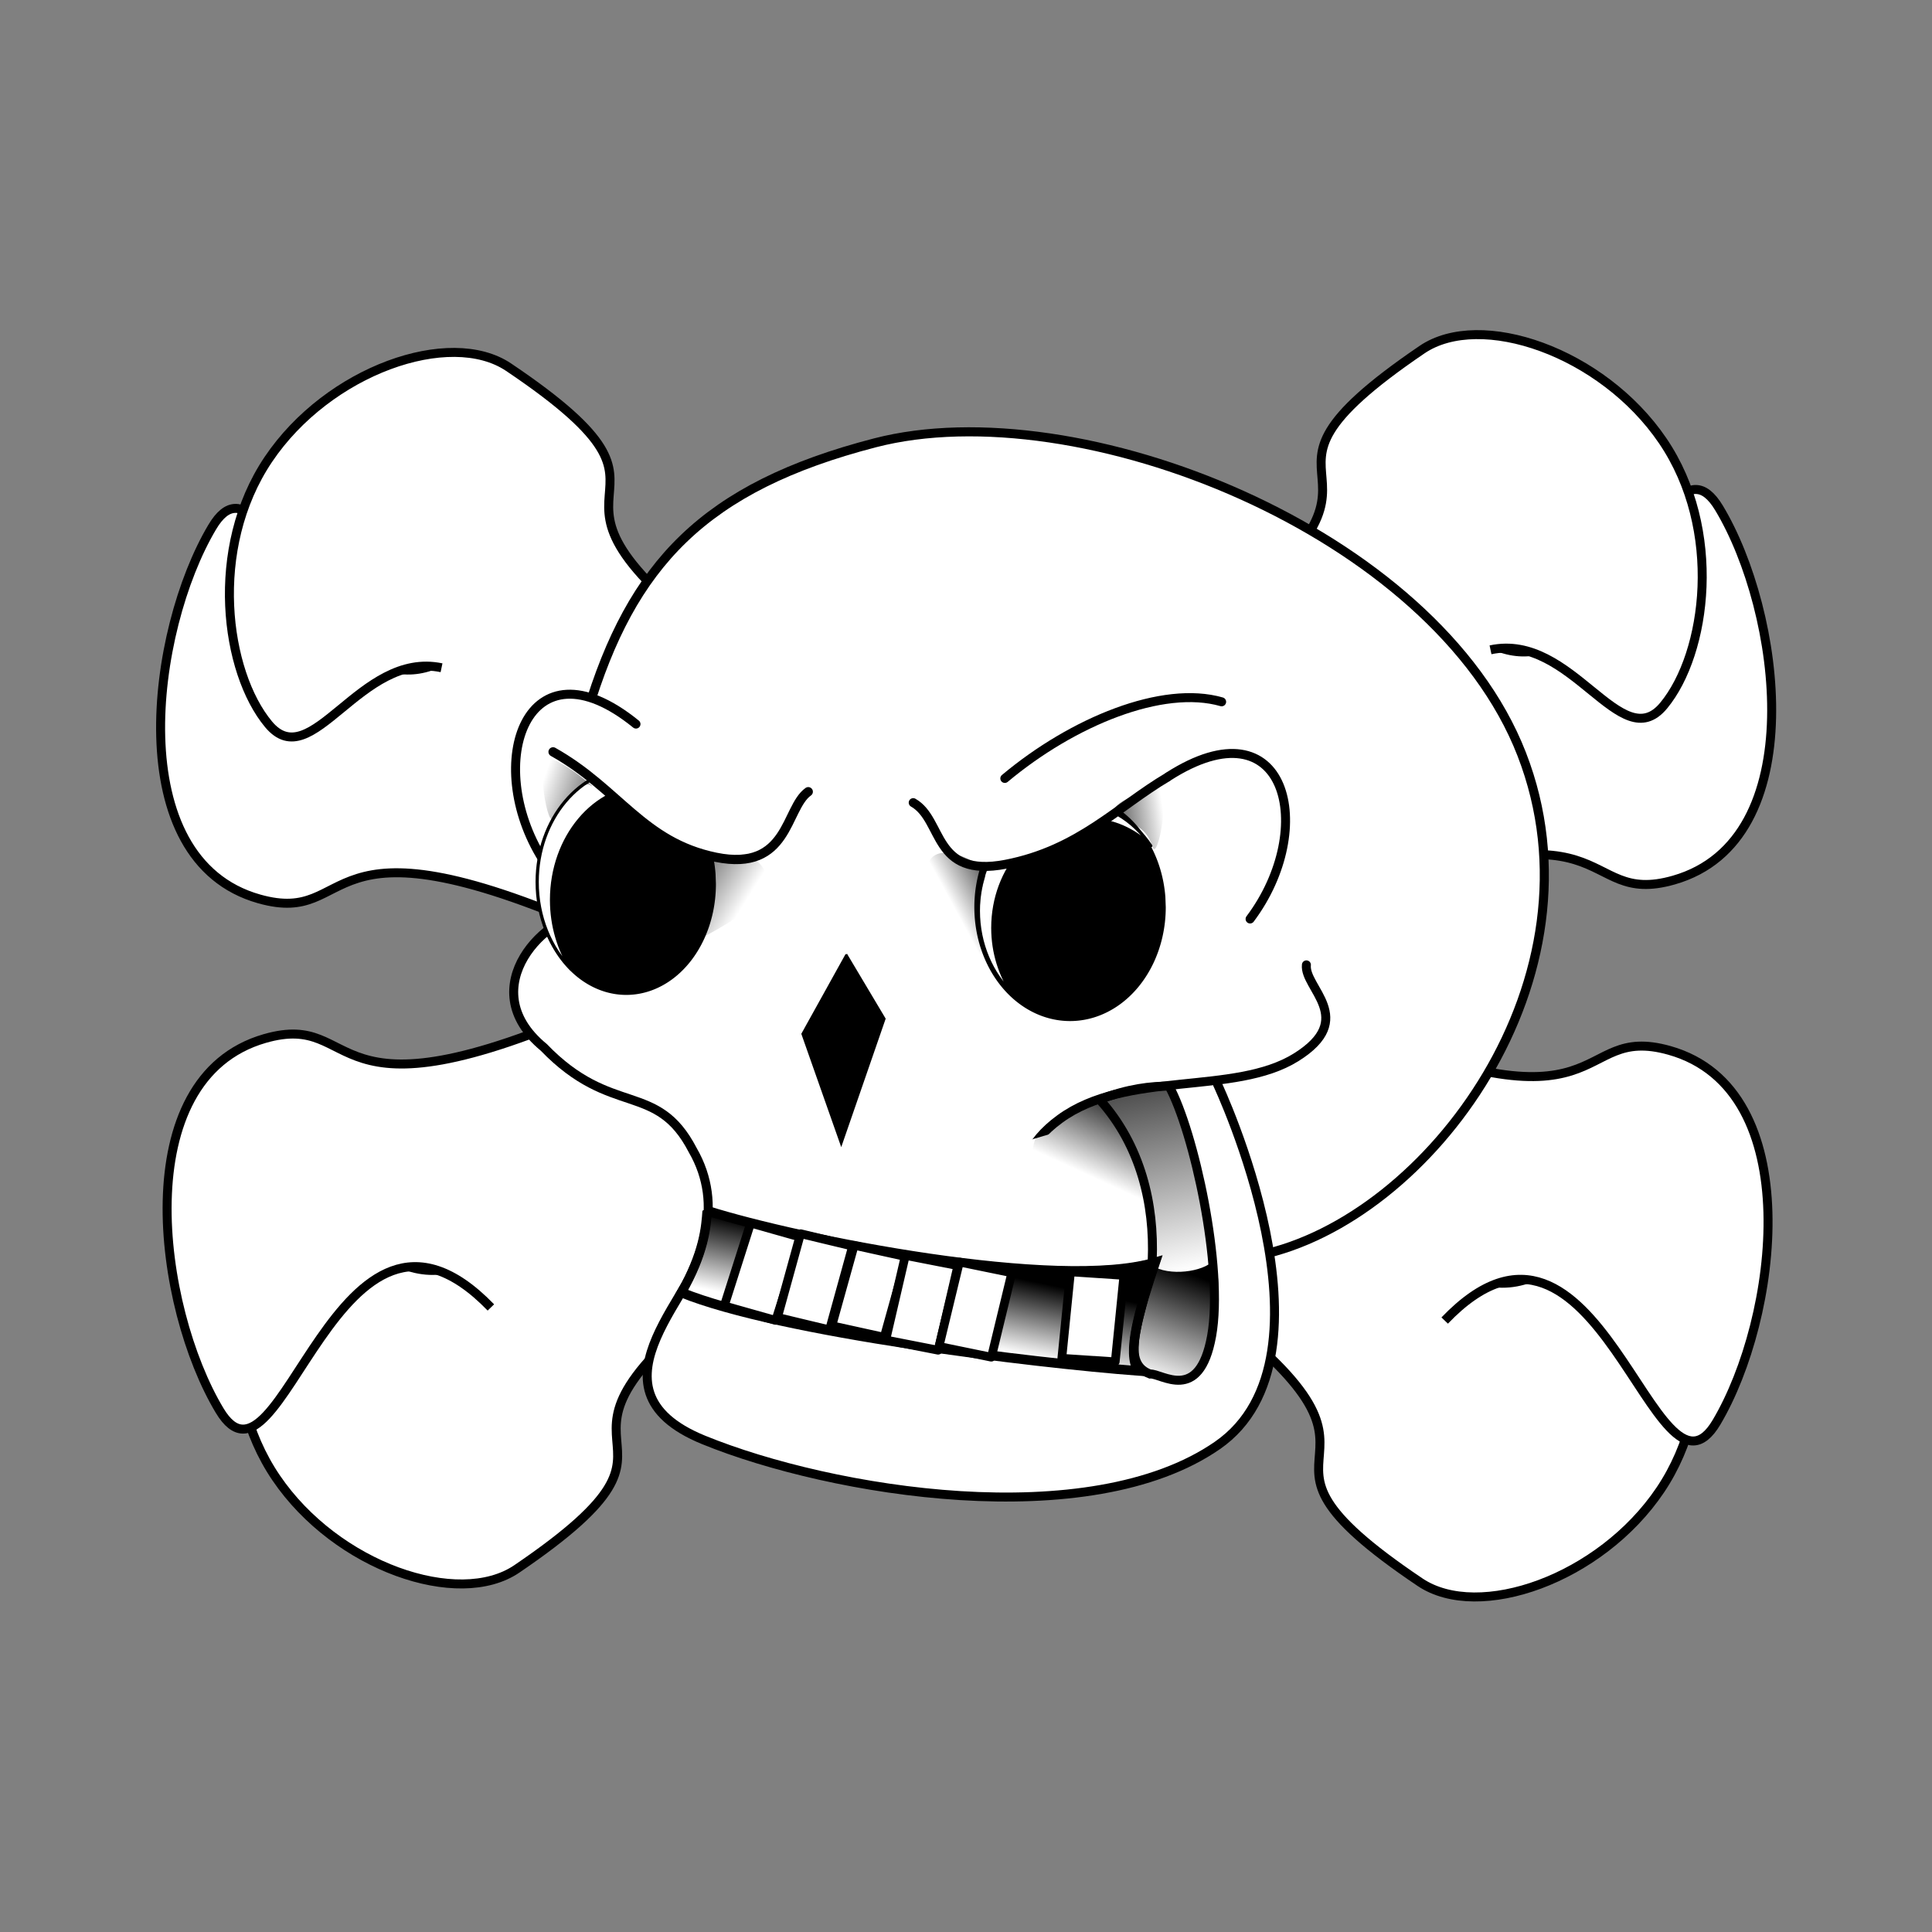 <svg:svg xmlns:dc="http://purl.org/dc/elements/1.1/" xmlns:ns1="http://www.w3.org/1999/xlink" xmlns:ns3="http://web.resource.org/cc/" xmlns:rdf="http://www.w3.org/1999/02/22-rdf-syntax-ns#" xmlns:svg="http://www.w3.org/2000/svg" height="867.591" id="svg9111" version="1.0" viewBox="-70.318 -148.84 867.591 867.591" width="867.591">
  <svg:rect x="-70.318" y="-148.84" width="867.591" height="867.591" fill="#808080" stroke="none"/>
  <svg:defs id="defs9113">
    <svg:linearGradient id="linearGradient4393">
      <svg:stop id="stop4395" offset="0" />
      <svg:stop id="stop4397" offset="1" stop-opacity="0" />
    </svg:linearGradient>
    <svg:linearGradient gradientUnits="userSpaceOnUse" id="linearGradient9518" x1="267.45" x2="259.04" y1="794.88" y2="835.41">
      <svg:stop id="stop20265" offset="0" />
      <svg:stop id="stop20267" offset="1" stop-opacity="0" />
    </svg:linearGradient>
    <svg:linearGradient gradientTransform="translate(8.918 62.428)" gradientUnits="userSpaceOnUse" id="linearGradient9520" x1="416.92" x2="449.07" y1="416.42" y2="562.4">
      <svg:stop id="stop3659" offset="0" />
      <svg:stop id="stop3661" offset="1" stop-opacity="0" />
    </svg:linearGradient>
    <svg:linearGradient gradientTransform="translate(8.918 62.428)" gradientUnits="userSpaceOnUse" id="linearGradient9522" x1="453.1" x2="431.12" y1="564.06" y2="622.69">
      <svg:stop id="stop21030" offset="0" />
      <svg:stop id="stop21032" offset="1" stop-opacity="0" />
    </svg:linearGradient>
    <svg:linearGradient gradientTransform="translate(8.918 62.428)" gradientUnits="userSpaceOnUse" id="linearGradient9524" x1="396.61" x2="374.9" y1="452.13" y2="499.49">
      <svg:stop id="stop2197" offset="0" />
      <svg:stop id="stop2199" offset="1" stop-opacity="0" />
    </svg:linearGradient>
    <svg:linearGradient gradientTransform="translate(8.918 62.428)" gradientUnits="userSpaceOnUse" id="linearGradient9526" x1="140.7" x2="92.625" y1="305.55" y2="288.94" ns1:href="#linearGradient4393" />
    <svg:linearGradient gradientTransform="matrix(-1 0 0 1 538.96 78.89)" gradientUnits="userSpaceOnUse" id="linearGradient9528" x1="132.9" x2="92.625" y1="294.4" y2="288.94" ns1:href="#linearGradient4393" />
    <svg:linearGradient gradientTransform="matrix(-1 0 0 1 311.63 110.28)" gradientUnits="userSpaceOnUse" id="linearGradient9530" x1="149.11" x2="100.11" y1="282.58" y2="313.25" ns1:href="#linearGradient4393" />
    <svg:linearGradient gradientTransform="translate(228.65 114.65)" gradientUnits="userSpaceOnUse" id="linearGradient9532" x1="132.9" x2="98.149" y1="283.18" y2="302.03" ns1:href="#linearGradient4393" />
  </svg:defs>
  <svg:g id="layer1" transform="translate(-9.848 -181.55)">
    <svg:g id="g10136" transform="matrix(.807 0 0 .807 101.61 99.264)">
      <svg:g fill="#fff" fill-rule="evenodd" id="g5871" stroke="#000" stroke-width="5" transform="matrix(.827 -.562 .562 .827 -575.41 55.758)">
        <svg:path d="m197.01 820.44c-43.02-17.45-26.19-90.39-62.35-79.8-36.157 10.6-82.291 62.35-82.291 122.2s42.977 117.2 82.291 117.2c145.26 0 21.82-54.24 189.53-62.34 167.7-8.1 224.43-13.09 394.01 17.46 169.57 30.54 110.23 71.94 164.59 89.74 76.06 25 133.41-90.37 137.11-157.08 3.8-66.7-135.87 84.17-157.06-37.4" id="path4415" />
        <svg:path d="m870.36 861.56c43.01 17.45 26.18 90.39 62.34 79.8 36.16-10.6 82.3-62.35 82.3-122.2s-42.98-117.2-82.3-117.2c-145.26 0-21.82 54.23-189.53 62.34-167.7 8.1-224.43 13.09-394.01-17.46-169.57-30.55-110.23-71.95-164.59-89.77-76.06-24.94-133.41 90.4-137.15 157.1-3.742 66.71 135.91-84.16 157.1 37.41" id="path4417" />
      </svg:g>
      <svg:g fill="#fff" fill-rule="evenodd" id="g5875" stroke="#000" stroke-width="5" transform="matrix(-.83 -.558 -.558 .83 1248 59.67)">
        <svg:path d="m197.01 820.44c-43.02-17.45-26.19-90.39-62.35-79.8-36.157 10.6-82.291 62.35-82.291 122.2s42.977 117.2 82.291 117.2c145.26 0 21.82-54.24 189.53-62.34 167.7-8.1 224.43-13.09 394.01 17.46 169.57 30.54 110.23 71.94 164.59 89.74 76.06 25 133.41-90.37 137.11-157.08 3.8-66.7-135.87 84.17-157.06-37.4" id="path5877" />
        <svg:path d="m870.36 861.56c43.01 17.45 26.18 90.39 62.34 79.8 36.16-10.6 82.3-62.35 82.3-122.2s-42.98-117.2-82.3-117.2c-145.26 0-21.82 54.23-189.53 62.34-167.7 8.1-224.43 13.09-394.01-17.46-169.57-30.55-110.23-71.95-164.59-89.77-76.06-24.94-133.41 90.4-137.15 157.1-3.742 66.71 135.91-84.16 157.1 37.41" id="path5879" />
      </svg:g>
      <svg:path d="m126 313.8c24.65-82.39 65.02-125.23 160.05-149.85 112.88-29.24 311.54 48.97 359.87 173.21 48.32 124.25-51.33 259.14-146.16 278.9-121.27 25.27-178.66 42.17-274.01-47.73-95.36-89.9-131.87-147.15-99.75-254.53z" fill="#fff" fill-rule="evenodd" id="path15866" stroke="#000" stroke-linecap="round" stroke-width="5.058" />
      <svg:path d="m153.06 320.45c-60.713-49.29-85.519 21.61-51.95 75.18" fill="#fff" fill-rule="evenodd" id="path4219" stroke="#000" stroke-linecap="round" stroke-width="5" />
      <svg:path d="m254.36 463.84a33.666 102.24 0 1 1 -0.14 -9.23" fill="#fff" id="path16594" transform="matrix(.668 -.744 .744 .668 -279.15 391.75)" />
      <svg:path d="m222.86 369.51a54.286 71.429 0 1 1 -0.22 -6.45" id="path1308" transform="matrix(.981 0 0 .887 229.23 94.622)" />
      <svg:g fill="#fff" fill-rule="evenodd" id="g17326" stroke="#000" stroke-linecap="round" stroke-width="5" transform="translate(8.918 62.428)">
        <svg:path d="m94.286 366.65c-22.857-1.43-66.429 40.71-25.715 74.28 37.859 39.29 62.859 18.58 82.859 57.15 8.89 15.33 10.47 31.66 6.9 46.66" id="path4949" transform="translate(24.244 -3.03)" />
        <svg:path d="m338.67 555.05c4.29-18.58-20-47.15 17.15-74.29 37.14-27.14 97.14-12.86 131.42-34.29 34.29-21.42 4.29-38.57 5.72-51.42" id="path6405" transform="translate(24.244 -3.03)" />
        <svg:path d="m182.84 543.25c-0.25 28.28-72.23 84.09-1.01 113.13 71.21 29.04 214.4 52.53 285.87 3.03 71.47-49.49 0-201.02 0-201.02" id="path15138" />
      </svg:g>
      <svg:path d="m222.86 369.51a54.286 71.429 0 1 1 -0.22 -6.45" id="path1306" transform="matrix(.919 0 0 .864 -7.27 90.211)" />
      <svg:path d="m151.35 344.96c-29.41 0-53.281 28.38-53.281 63.34 0 19.49 7.411 36.91 19.061 48.54-6.91-10.69-11.06-24.02-11.06-38.54 0-34.96 23.87-63.34 53.28-63.34 13.27 0 25.32 5.79 34.66 15.31-9.73-15.46-25.22-25.31-42.66-25.31z" fill="#fff" id="path8514" stroke="#000" stroke-linejoin="round" stroke-width="1.8" />
      <svg:path d="m248.92 358.09c-12.86 9.12-10.72 44.82-51.43 36.47-40.71-8.36-53.9-38.06-90.57-58.65" fill="#fff" fill-rule="evenodd" id="path1310" stroke="#000" stroke-linecap="round" stroke-width="5.157" />
      <svg:path d="m396.88 364.13c-29.41 0-53.29 26.99-53.28 60.24 0 18.53 7.4 35.1 19.06 46.15-6.92-10.16-11.06-22.84-11.06-36.64-0.01-33.25 23.87-60.24 53.28-60.24 13.26 0 25.32 5.51 34.65 14.56-9.72-14.71-25.21-24.07-42.65-24.07z" fill="#fff" id="path7783" stroke="#000" stroke-linejoin="round" stroke-width="1.755" />
      <svg:path d="m307.32 364.17c16.89 9.58 10.71 42.14 51.43 34.29 40.71-7.86 62.35-32.12 90.21-48.55" fill="#fff" fill-rule="evenodd" id="path1312" stroke="#000" stroke-linecap="round" stroke-width="5" />
      <svg:path d="m270.13 448.64l-24.53 44.21 21.67 61.5 24.19-69.92-21.33-35.79z" fill-rule="evenodd" id="path5677" stroke="#000" stroke-width="1px" />
      <svg:path d="m358.3 350.7c37.82-31.66 87.82-52.11 120.65-42.64" fill="none" id="path10780" stroke="#000" stroke-linecap="round" stroke-width="5" />
      <svg:path d="m192.83 591.1c51.12 16.21 195.14 44.89 249.38 28.68-8.73 26.19-16.21 50.5-9.35 60.47-57.36-4.36-198.88-21.19-254.37-43.64 12.47-21.82 13.72-36.16 14.34-45.51z" fill="#fff" fill-rule="evenodd" id="path18057" stroke="#000" stroke-width="5" />
      <svg:g id="g20271" stroke="#000" transform="translate(42.584 -177.6)">
        <svg:path d="m149.94 769.01c51.12 16.21 195.13 44.89 249.37 28.68-8.73 26.18-16.21 50.5-9.35 60.47-57.36-4.36-198.88-21.2-254.36-43.64 12.47-21.82 13.71-36.16 14.34-45.51z" fill="url(#linearGradient9518)" fill-rule="evenodd" id="path18787" stroke-width="5" />
        <svg:rect fill="#fff" height="48.325" id="rect18791" ry="0" stroke-linecap="round" stroke-linejoin="round" stroke-width="4.85" transform="matrix(.962 .272 -.304 .953 0 0)" width="29.781" x="402.12" y="699.22" />
        <svg:rect fill="#fff" height="48.325" id="rect19519" ry="0" stroke-linecap="round" stroke-linejoin="round" stroke-width="4.85" transform="matrix(.972 .233 -.266 .964 0 0)" width="29.781" x="403.11" y="713.38" />
        <svg:rect fill="#fff" height="46.395" id="rect19521" ry="0" stroke-linecap="round" stroke-linejoin="round" stroke-width="4.747" transform="matrix(.977 .215 -.268 .963 0 0)" width="29.718" x="435.25" y="721.24" />
        <svg:rect fill="#fff" height="48.325" id="rect19523" ry="0" stroke-linecap="round" stroke-linejoin="round" stroke-width="4.85" transform="matrix(.981 .192 -.226 .974 0 0)" width="29.781" x="433.47" y="729.44" />
        <svg:rect fill="#fff" height="48.325" id="rect19525" ry="0" stroke-linecap="round" stroke-linejoin="round" stroke-width="4.85" transform="matrix(.979 .201 -.235 .972 0 0)" width="29.781" x="470.26" y="723.13" />
        <svg:rect fill="#fff" height="48.325" id="rect19527" ry="0" stroke-linecap="round" stroke-linejoin="round" stroke-width="4.85" transform="matrix(.998 .066 -.1 .995 0 0)" width="29.781" x="430.96" y="778.32" />
      </svg:g>
      <svg:path d="m449.69 521.9c13.71 24.94 30.55 101 23.69 139.03s-28.06 20.57-34.29 21.19c-18.08-6.85-3.74-33.04 1.25-63.59 1.24-30.54-6.24-63.59-29.3-89.15 16.2-6.23 28.67-7.48 38.65-7.48z" fill="url(#linearGradient9520)" fill-rule="evenodd" id="path18059" stroke="#000" stroke-width="5" />
      <svg:path d="m474.38 619.01c0.49 5.54 6.19 3.41-0.67 41.44s-28.05 20.57-34.29 21.2c-18.08-6.86-4.62-29.52 0.37-60.07 10.06 6.49 29.02 3.6 34.59-2.57z" fill="url(#linearGradient9522)" fill-rule="evenodd" id="path20300" />
      <svg:path d="m369.87 624.3c-3.09-6.39 1.39-68.96 6.49-75.26 6.08-7.53 30.34-21.7 37.61-17.29 14.55 8.81 34.62 83.64 26.25 87.6-8.38 3.97-64.18 17.73-70.35 4.95z" fill="url(#linearGradient9524)" fill-rule="evenodd" id="path1466" />
      <svg:path d="m107.42 372.28c3.23-9.22 17.3-20.08 19.95-18.08 6.49 4.89-14.18-13.56-22.44-14.34-8.263-0.78-0.7 41.51 2.49 32.42z" fill="url(#linearGradient9526)" fill-rule="evenodd" id="path3665" />
      <svg:path d="m440.46 388.74c-3.44-11.1-9.98-11.65-19.95-18.08-6.83-4.41 14.18-13.56 22.44-14.34 8.27-0.78 0.37 41.62-2.49 32.42z" fill="url(#linearGradient9528)" fill-rule="evenodd" id="path4401" />
      <svg:path d="m449.29 349.65c65.87-42.17 83.42 28.68 45.49 79.26" fill="#fff" fill-rule="evenodd" id="path4405" stroke="#000" stroke-linecap="round" stroke-width="5" />
      <svg:path d="m191.93 438.21c-7.31 3.93-2.98-50.9 2.49-44.89 6.24 6.86 17.82-3.65 23.07 0.63 17.38 14.15 8.73 25.83-25.56 44.26z" fill="url(#linearGradient9530)" fill-rule="evenodd" id="path4407" />
      <svg:path d="m344.61 435.72c-0.99-12.35 0.05-21.2 2.49-29.31 2.35-7.78-15.32-14.51-22.44-14.33-32.83 0.79 24.79 103.83 19.95 43.64z" fill="url(#linearGradient9532)" fill-rule="evenodd" id="path4411" />
    </svg:g>
  </svg:g>
</svg:svg>